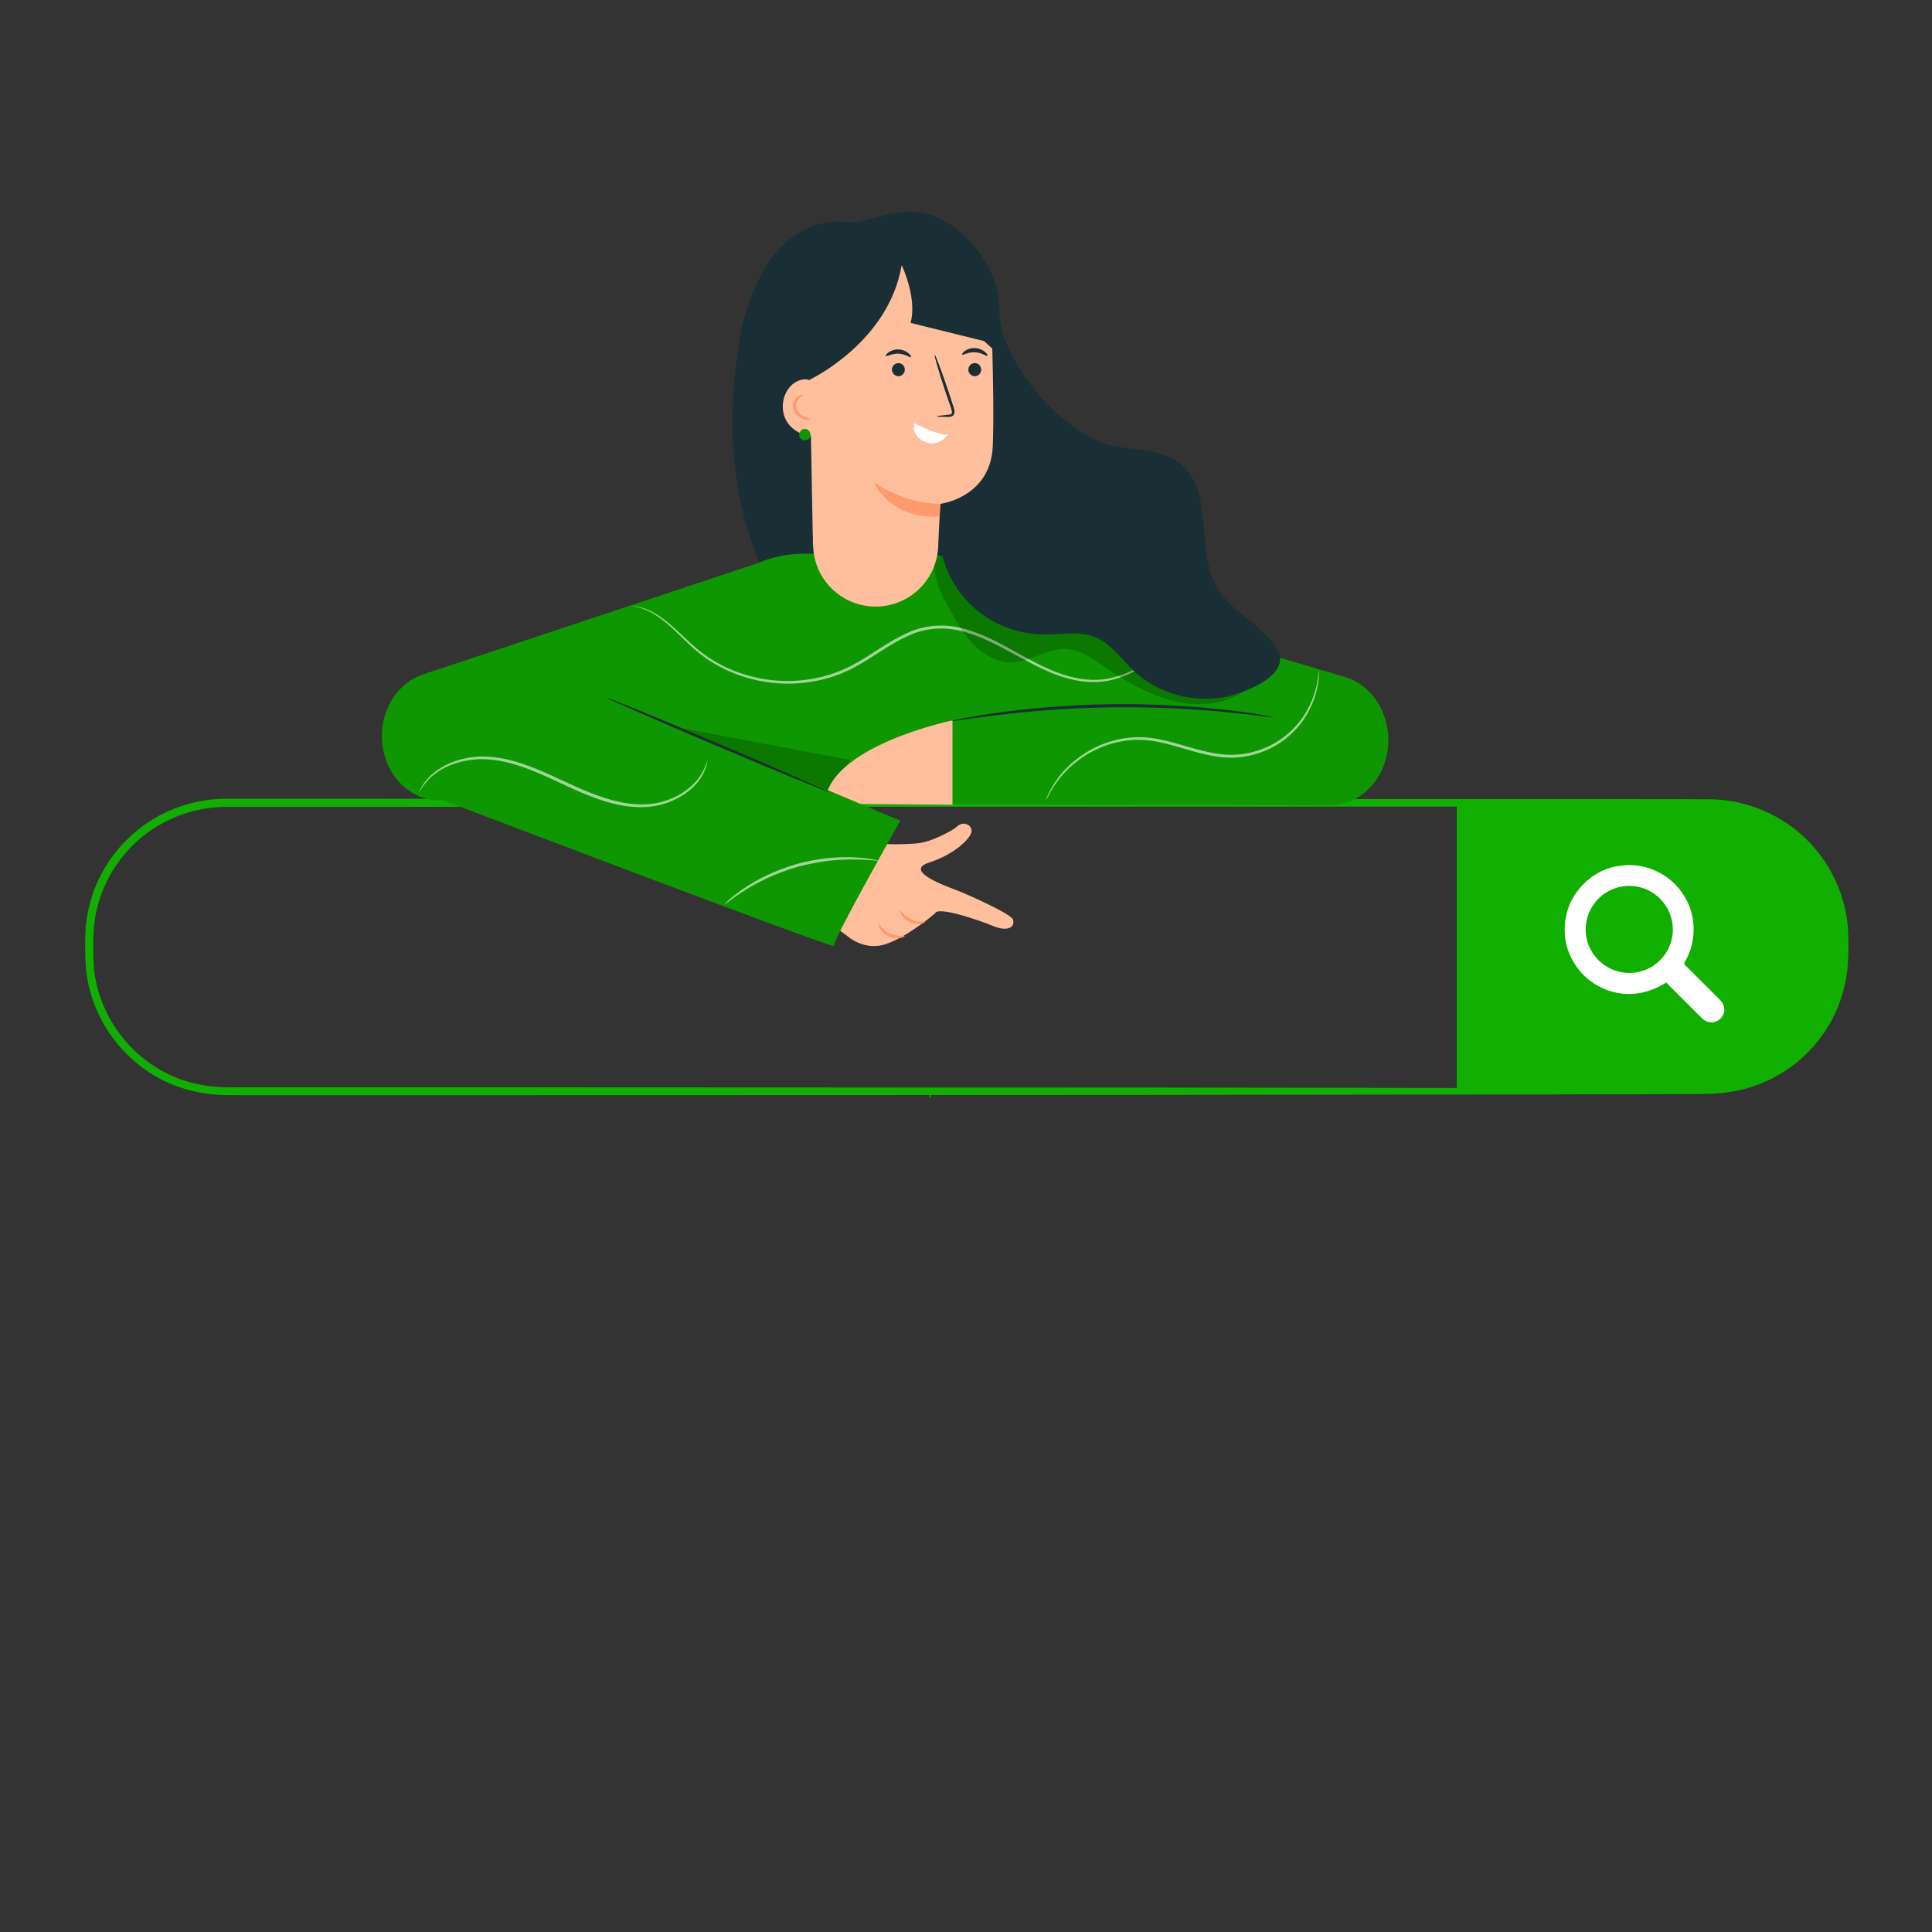 <svg cache-id="114756403c8842b38dd23db878c0b41b" id="eDBUjdyPzaY1" xmlns="http://www.w3.org/2000/svg" xmlns:xlink="http://www.w3.org/1999/xlink" viewBox="0 0 1500 1500" shape-rendering="geometricPrecision" text-rendering="geometricPrecision">
<rect x="0" y="0" width="1500" height="1500" fill="#333333" stroke="none"/>
<style><![CDATA[
#eDBUjdyPzaY2 {animation: eDBUjdyPzaY2_c_o 8000ms linear infinite alternate forwards}@keyframes eDBUjdyPzaY2_c_o { 0% {opacity: 1} 87.5% {opacity: 1} 93.75% {opacity: 0} 100% {opacity: 0}} #eDBUjdyPzaY3 {animation: eDBUjdyPzaY3_c_o 8000ms linear infinite alternate forwards}@keyframes eDBUjdyPzaY3_c_o { 0% {opacity: 0} 48.75% {opacity: 0;animation-timing-function: cubic-bezier(0.42,0,0.58,1)} 55% {opacity: 1} 100% {opacity: 1}} #eDBUjdyPzaY4 {animation: eDBUjdyPzaY4_c_o 8000ms linear infinite alternate forwards}@keyframes eDBUjdyPzaY4_c_o { 0% {opacity: 0} 50% {opacity: 0;animation-timing-function: cubic-bezier(0.42,0,0.58,1)} 56.25% {opacity: 1} 100% {opacity: 1}} #eDBUjdyPzaY5 {animation: eDBUjdyPzaY5_c_o 8000ms linear infinite alternate forwards}@keyframes eDBUjdyPzaY5_c_o { 0% {opacity: 0} 51.25% {opacity: 0;animation-timing-function: cubic-bezier(0.42,0,0.58,1)} 57.5% {opacity: 1} 100% {opacity: 1}} #eDBUjdyPzaY6 {animation: eDBUjdyPzaY6_c_o 8000ms linear infinite alternate forwards}@keyframes eDBUjdyPzaY6_c_o { 0% {opacity: 0} 52.5% {opacity: 0;animation-timing-function: cubic-bezier(0.42,0,0.58,1)} 58.75% {opacity: 1} 100% {opacity: 1}} #eDBUjdyPzaY7 {animation: eDBUjdyPzaY7_c_o 8000ms linear infinite alternate forwards}@keyframes eDBUjdyPzaY7_c_o { 0% {opacity: 0} 53.75% {opacity: 0;animation-timing-function: cubic-bezier(0.42,0,0.58,1)} 60% {opacity: 1} 100% {opacity: 1}} #eDBUjdyPzaY8 {animation: eDBUjdyPzaY8_c_o 8000ms linear infinite alternate forwards}@keyframes eDBUjdyPzaY8_c_o { 0% {opacity: 0} 55% {opacity: 0;animation-timing-function: cubic-bezier(0.42,0,0.58,1)} 61.25% {opacity: 1} 100% {opacity: 1}} #eDBUjdyPzaY9 {animation: eDBUjdyPzaY9_c_o 8000ms linear infinite alternate forwards}@keyframes eDBUjdyPzaY9_c_o { 0% {opacity: 0} 56.25% {opacity: 0;animation-timing-function: cubic-bezier(0.42,0,0.58,1)} 62.5% {opacity: 1} 100% {opacity: 1}} #eDBUjdyPzaY10 {animation: eDBUjdyPzaY10_c_o 8000ms linear infinite alternate forwards}@keyframes eDBUjdyPzaY10_c_o { 0% {opacity: 0} 57.5% {opacity: 0;animation-timing-function: cubic-bezier(0.42,0,0.58,1)} 63.75% {opacity: 1} 100% {opacity: 1}} #eDBUjdyPzaY11 {animation: eDBUjdyPzaY11_c_o 8000ms linear infinite alternate forwards}@keyframes eDBUjdyPzaY11_c_o { 0% {opacity: 0} 58.75% {opacity: 0;animation-timing-function: cubic-bezier(0.42,0,0.58,1)} 65% {opacity: 1} 100% {opacity: 1}} #eDBUjdyPzaY12 {animation: eDBUjdyPzaY12_c_o 8000ms linear infinite alternate forwards}@keyframes eDBUjdyPzaY12_c_o { 0% {opacity: 0} 60% {opacity: 0;animation-timing-function: cubic-bezier(0.42,0,0.58,1)} 66.25% {opacity: 1} 100% {opacity: 1}} #eDBUjdyPzaY13 {animation: eDBUjdyPzaY13_c_o 8000ms linear infinite alternate forwards}@keyframes eDBUjdyPzaY13_c_o { 0% {opacity: 0} 61.25% {opacity: 0;animation-timing-function: cubic-bezier(0.42,0,0.58,1)} 67.5% {opacity: 1} 100% {opacity: 1}} #eDBUjdyPzaY22_ts {animation: eDBUjdyPzaY22_ts__ts 8000ms linear infinite alternate forwards}@keyframes eDBUjdyPzaY22_ts__ts { 0% {transform: translate(294.9px,1164.5px) scale(0,0)} 3.75% {transform: translate(294.9px,1164.5px) scale(0,0);animation-timing-function: cubic-bezier(0.42,0,0.58,1)} 11.25% {transform: translate(294.9px,1164.5px) scale(1,1)} 100% {transform: translate(294.9px,1164.5px) scale(1,1)}} #eDBUjdyPzaY23_ts {animation: eDBUjdyPzaY23_ts__ts 8000ms linear infinite alternate forwards}@keyframes eDBUjdyPzaY23_ts__ts { 0% {transform: translate(719.8px,1165.481px) scale(0,0)} 7.5% {transform: translate(719.8px,1165.481px) scale(0,0);animation-timing-function: cubic-bezier(0.42,0,0.58,1)} 15% {transform: translate(719.8px,1165.481px) scale(1,1)} 100% {transform: translate(719.8px,1165.481px) scale(1,1)}} #eDBUjdyPzaY24_ts {animation: eDBUjdyPzaY24_ts__ts 8000ms linear infinite alternate forwards}@keyframes eDBUjdyPzaY24_ts__ts { 0% {transform: translate(1142.8px,1164.5px) scale(0,0)} 5% {transform: translate(1142.8px,1164.5px) scale(0,0);animation-timing-function: cubic-bezier(0.42,0,0.58,1)} 12.5% {transform: translate(1142.8px,1164.5px) scale(1,1)} 100% {transform: translate(1142.8px,1164.5px) scale(1,1)}} #eDBUjdyPzaY25 {animation: eDBUjdyPzaY25__m 8000ms linear infinite alternate forwards}@keyframes eDBUjdyPzaY25__m { 0% {d: path('M721.7,848.8L721.7,847');animation-timing-function: cubic-bezier(0.42,0,0.58,1)} 15% {d: path('M721.7,848.8L721.7,1018.4')} 100% {d: path('M721.7,848.8L721.7,1018.4')}} #eDBUjdyPzaY26 {animation: eDBUjdyPzaY26__m 8000ms linear infinite alternate forwards}@keyframes eDBUjdyPzaY26__m { 0% {d: path('M721.7,848.8L722.7,848.8');animation-timing-function: cubic-bezier(0.42,0,0.58,1)} 12.5% {d: path('M721.7,848.8L1142.8,1015.5')} 100% {d: path('M721.7,848.8L1142.8,1015.5')}} #eDBUjdyPzaY27 {animation: eDBUjdyPzaY27__m 8000ms linear infinite alternate forwards}@keyframes eDBUjdyPzaY27__m { 0% {d: path('M721.7,848.8L720.872,848.8');animation-timing-function: cubic-bezier(0.42,0,0.58,1)} 10% {d: path('M721.7,848.8L294.5,1016.5')} 100% {d: path('M721.7,848.8L294.5,1016.5')}} #eDBUjdyPzaY28_tr {animation: eDBUjdyPzaY28_tr__tr 8000ms linear infinite alternate forwards}@keyframes eDBUjdyPzaY28_tr__tr { 0% {transform: translate(295.25px,1157.2px) rotate(90deg)} 12.5% {transform: translate(295.25px,1157.2px) rotate(90deg);animation-timing-function: cubic-bezier(0.42,0,0.58,1)} 22.5% {transform: translate(295.25px,1157.2px) rotate(0deg)} 31.25% {transform: translate(295.25px,1157.2px) rotate(0deg)} 41.25% {transform: translate(295.25px,1157.2px) rotate(90deg)} 100% {transform: translate(295.25px,1157.2px) rotate(90deg)}} #eDBUjdyPzaY28_ts {animation: eDBUjdyPzaY28_ts__ts 8000ms linear infinite alternate forwards}@keyframes eDBUjdyPzaY28_ts__ts { 0% {transform: scale(0,0)} 13.75% {transform: scale(0,0)} 23.75% {transform: scale(1,1)} 32.5% {transform: scale(1,1)} 42.5% {transform: scale(0,0)} 100% {transform: scale(0,0)}} #eDBUjdyPzaY39_tr {animation: eDBUjdyPzaY39_tr__tr 8000ms linear infinite alternate forwards}@keyframes eDBUjdyPzaY39_tr__tr { 0% {transform: translate(721.05px,1162.85px) rotate(90deg)} 35% {transform: translate(721.05px,1162.85px) rotate(90deg);animation-timing-function: cubic-bezier(0.42,0,0.58,1)} 45% {transform: translate(721.05px,1162.85px) rotate(0deg)} 53.75% {transform: translate(721.05px,1162.85px) rotate(0deg)} 63.75% {transform: translate(721.05px,1162.85px) rotate(90deg)} 100% {transform: translate(721.05px,1162.85px) rotate(90deg)}} #eDBUjdyPzaY39_ts {animation: eDBUjdyPzaY39_ts__ts 8000ms linear infinite alternate forwards}@keyframes eDBUjdyPzaY39_ts__ts { 0% {transform: scale(0,0)} 36.25% {transform: scale(0,0)} 46.25% {transform: scale(1,1)} 55% {transform: scale(1,1)} 65% {transform: scale(0,0)} 100% {transform: scale(0,0)}} #eDBUjdyPzaY40_tr {animation: eDBUjdyPzaY40_tr__tr 8000ms linear infinite alternate forwards}@keyframes eDBUjdyPzaY40_tr__tr { 0% {transform: translate(1139.884px,1171.697px) rotate(90deg)} 58.75% {transform: translate(1139.884px,1171.697px) rotate(90deg);animation-timing-function: cubic-bezier(0.42,0,0.58,1)} 68.75% {transform: translate(1139.884px,1171.697px) rotate(0deg)} 77.5% {transform: translate(1139.884px,1171.697px) rotate(0deg)} 87.5% {transform: translate(1139.884px,1171.697px) rotate(90deg)} 100% {transform: translate(1139.884px,1171.697px) rotate(90deg)}} #eDBUjdyPzaY40_ts {animation: eDBUjdyPzaY40_ts__ts 8000ms linear infinite alternate forwards}@keyframes eDBUjdyPzaY40_ts__ts { 0% {transform: scale(0,0)} 60% {transform: scale(0,0)} 70% {transform: scale(1,1)} 78.75% {transform: scale(1,1)} 88.75% {transform: scale(0,0)} 100% {transform: scale(0,0)}} #eDBUjdyPzaY55 {animation: eDBUjdyPzaY55_c_o 8000ms linear infinite alternate forwards}@keyframes eDBUjdyPzaY55_c_o { 0% {opacity: 1} 43.75% {opacity: 1;animation-timing-function: cubic-bezier(0.42,0,0.58,1)} 50% {opacity: 0} 100% {opacity: 0}} #eDBUjdyPzaY56 {animation: eDBUjdyPzaY56_c_o 8000ms linear infinite alternate forwards}@keyframes eDBUjdyPzaY56_c_o { 0% {opacity: 0} 3.75% {opacity: 0;animation-timing-function: cubic-bezier(0.42,0,0.58,1)} 10% {opacity: 1} 100% {opacity: 1}} #eDBUjdyPzaY57 {animation: eDBUjdyPzaY57_c_o 8000ms linear infinite alternate forwards}@keyframes eDBUjdyPzaY57_c_o { 0% {opacity: 0} 5% {opacity: 0;animation-timing-function: cubic-bezier(0.42,0,0.58,1)} 11.25% {opacity: 1} 100% {opacity: 1}} #eDBUjdyPzaY58 {animation: eDBUjdyPzaY58_c_o 8000ms linear infinite alternate forwards}@keyframes eDBUjdyPzaY58_c_o { 0% {opacity: 0} 6.25% {opacity: 0;animation-timing-function: cubic-bezier(0.42,0,0.58,1)} 12.5% {opacity: 1} 100% {opacity: 1}} #eDBUjdyPzaY59 {animation: eDBUjdyPzaY59_c_o 8000ms linear infinite alternate forwards}@keyframes eDBUjdyPzaY59_c_o { 0% {opacity: 0} 7.5% {opacity: 0;animation-timing-function: cubic-bezier(0.42,0,0.58,1)} 13.75% {opacity: 1} 100% {opacity: 1}} #eDBUjdyPzaY60 {animation: eDBUjdyPzaY60_c_o 8000ms linear infinite alternate forwards}@keyframes eDBUjdyPzaY60_c_o { 0% {opacity: 0} 8.75% {opacity: 0;animation-timing-function: cubic-bezier(0.42,0,0.58,1)} 15% {opacity: 1} 100% {opacity: 1}} #eDBUjdyPzaY61 {animation: eDBUjdyPzaY61_c_o 8000ms linear infinite alternate forwards}@keyframes eDBUjdyPzaY61_c_o { 0% {opacity: 0} 10% {opacity: 0;animation-timing-function: cubic-bezier(0.42,0,0.58,1)} 16.25% {opacity: 1} 100% {opacity: 1}} #eDBUjdyPzaY62 {animation: eDBUjdyPzaY62_c_o 8000ms linear infinite alternate forwards}@keyframes eDBUjdyPzaY62_c_o { 0% {opacity: 0} 11.25% {opacity: 0;animation-timing-function: cubic-bezier(0.42,0,0.58,1)} 17.5% {opacity: 1} 100% {opacity: 1}} #eDBUjdyPzaY63 {animation: eDBUjdyPzaY63_c_o 8000ms linear infinite alternate forwards}@keyframes eDBUjdyPzaY63_c_o { 0% {opacity: 0} 12.5% {opacity: 0;animation-timing-function: cubic-bezier(0.42,0,0.58,1)} 18.75% {opacity: 1} 100% {opacity: 1}} #eDBUjdyPzaY64 {animation: eDBUjdyPzaY64_c_o 8000ms linear infinite alternate forwards}@keyframes eDBUjdyPzaY64_c_o { 0% {opacity: 0} 15% {opacity: 0;animation-timing-function: cubic-bezier(0.42,0,0.58,1)} 21.25% {opacity: 1} 100% {opacity: 1}} #eDBUjdyPzaY65 {animation: eDBUjdyPzaY65_c_o 8000ms linear infinite alternate forwards}@keyframes eDBUjdyPzaY65_c_o { 0% {opacity: 0} 16.25% {opacity: 0;animation-timing-function: cubic-bezier(0.42,0,0.58,1)} 22.5% {opacity: 1} 100% {opacity: 1}} #eDBUjdyPzaY66 {animation: eDBUjdyPzaY66_c_o 8000ms linear infinite alternate forwards}@keyframes eDBUjdyPzaY66_c_o { 0% {opacity: 0} 17.5% {opacity: 0;animation-timing-function: cubic-bezier(0.42,0,0.58,1)} 23.75% {opacity: 1} 100% {opacity: 1}} #eDBUjdyPzaY67 {animation: eDBUjdyPzaY67_c_o 8000ms linear infinite alternate forwards}@keyframes eDBUjdyPzaY67_c_o { 0% {opacity: 0} 18.75% {opacity: 0;animation-timing-function: cubic-bezier(0.42,0,0.58,1)} 25% {opacity: 1} 100% {opacity: 1}} #eDBUjdyPzaY68 {animation: eDBUjdyPzaY68_c_o 8000ms linear infinite alternate forwards}@keyframes eDBUjdyPzaY68_c_o { 0% {opacity: 0} 20% {opacity: 0;animation-timing-function: cubic-bezier(0.42,0,0.58,1)} 26.25% {opacity: 1} 100% {opacity: 1}} #eDBUjdyPzaY69 {animation: eDBUjdyPzaY69_c_o 8000ms linear infinite alternate forwards}@keyframes eDBUjdyPzaY69_c_o { 0% {opacity: 0} 21.25% {opacity: 0;animation-timing-function: cubic-bezier(0.42,0,0.58,1)} 27.5% {opacity: 1} 100% {opacity: 1}} #eDBUjdyPzaY70 {animation: eDBUjdyPzaY70_c_o 8000ms linear infinite alternate forwards}@keyframes eDBUjdyPzaY70_c_o { 0% {opacity: 0} 22.5% {opacity: 0;animation-timing-function: cubic-bezier(0.42,0,0.58,1)} 28.75% {opacity: 1} 100% {opacity: 1}} #eDBUjdyPzaY71 {animation: eDBUjdyPzaY71_c_o 8000ms linear infinite alternate forwards}@keyframes eDBUjdyPzaY71_c_o { 0% {opacity: 0} 23.75% {opacity: 0;animation-timing-function: cubic-bezier(0.42,0,0.58,1)} 30% {opacity: 1} 100% {opacity: 1}}
]]></style>
<g id="eDBUjdyPzaY2" transform="matrix(.476 0 0 0.476 123.841 461.718)"><path id="eDBUjdyPzaY3" d="M123.9,492.1h65.2c32,0,51.5,19.5,51.5,44.5c0,17.5-8.2,30.2-22.2,38c19.5,5.5,31.2,21.5,31.2,43.7c0,27-20.5,48.7-54.7,48.7h-71v-174.9Zm58.5,67.7c12.5,0,21-7,21-17.7c0-10.5-8.2-17.7-22.7-17.7h-19.5v35.5h21.2Zm-21.2,73h25c15.7,0,25.5-8,25.5-20c0-13-10.5-20.2-26.5-20.2h-24v40.2Z" opacity="0" fill="#919191"/><path id="eDBUjdyPzaY4" d="M271.6,542.1h34.5v64c0,20.7,8.2,28.5,23.5,28.5c14.7,0,25.2-11,25.2-28.5v-64h36.7v125h-34.5c0,0-.5-19.5-.5-19.7-8.2,11.5-24.5,22.2-42.7,22.2-30.5,0-42.2-19-42.2-56.2v-71.3Z" opacity="0" fill="#919191"/><path id="eDBUjdyPzaY5" d="M424.6,630.8c11.2,5,26,9.7,40.2,9.7c8.2,0,13.5-3.5,13.5-9.5c0-17.7-61.7-9-61.7-54.2c0-21.7,20-37.2,45.7-37.2c15.7,0,30,3.2,42,8.5l-8.2,26.2c-10.2-3.7-25-7.5-36.2-7.5-7.2,0-12,2.5-12,8.2c0,15.2,62.5,8.7,62.5,55c0,21.5-18.5,39.5-48.5,39.5-18.2,0-33.7-4.7-48.5-10.7l11.2-28Z" transform="translate(2.293-11.465)" opacity="0" fill="#919191"/><path id="eDBUjdyPzaY6" d="M587,669.6c-36,0-64.5-29-64.5-65s28.5-64.5,64.5-65c21.7,0,40,7,54.7,23.2l-21,27c-7.7-9.2-17-16-32.5-16-16.2,0-29.7,13.7-29.7,30.7s12.2,30.7,29.7,30.7c14.2,0,23.7-6.2,32.5-16.2l21,26.7c-13.5,15.6-30.7,23.9-54.7,23.9Z" opacity="0" fill="#919191"/><path id="eDBUjdyPzaY7" d="M742.4,667.1l-.8-18.7c-9.7,15-24.2,21.2-44.5,21.2-23.7,0-39.7-12-39.5-37c.5-36.7,43.5-38,68.5-38c2,0,3.7,0,5.5,0h6c0-20.5-7.2-23.2-26.7-23.2s-36.7,6.7-36.7,6.7l-10-27.5c0,0,18.7-11,49.7-11c52,0,61,27.2,61,62.5v65h-32.5Zm-3.7-52h-3.5c-26,0-42.2,2-42.2,16.2c0,11.5,10.5,14,18.7,14c16.2,0,27-13.5,27-27v-3.2Z" opacity="0" fill="#919191"/><path id="eDBUjdyPzaY8" d="M805.9,542.1h34.5c0,0,.5,19.5.5,19.7c8.2-11.5,24-22.2,43-22.2c29.2,0,44.2,18.7,44.2,56.2v71.2h-36.7v-64c0-20.7-9-28.5-23.5-28.5-15.2,0-25.2,11-25.2,28.5v64h-36.7v-124.9Z" opacity="0" fill="#919191"/><path id="eDBUjdyPzaY9" d="M1080.8,667.1h-34.5l-.5-18.2c-8,11.2-23.7,20.7-42.2,20.7-33,0-55.5-29.2-55.5-65c0-35.5,22.5-65,55.5-65c18.5,0,31.5,8.2,40.5,19.2c0,0,0-76.5,0-79.2h36.7v187.5Zm-64.7-94.3c-16.7,0-30,14-30,31.7c0,18,13.2,31.7,30,31.7c17,0,30.2-13.7,30.2-31.7c0-17.9-13.2-31.7-30.2-31.7Z" opacity="0" fill="#919191"/><path id="eDBUjdyPzaY10" d="M1166.5,539.6c36,0,64.2,29,64.2,65s-28.2,65-64.2,65-64.5-29-64.5-65s28.5-65,64.5-65Zm0,96.7c17,0,30-13.7,30-31.7s-13-31.7-30-31.7-30.2,13.7-30.2,31.7s13.2,31.7,30.2,31.7Z" opacity="0" fill="#919191"/><path id="eDBUjdyPzaY11" d="M1263.5,627.3c12,0,21.5,9.5,21.5,21.5c0,11.5-9.5,20.7-21.5,20.7-11.5,0-20.7-9.2-20.7-20.7-.1-12,9.2-21.5,20.7-21.5Z" opacity="0" fill="#919191"/><path id="eDBUjdyPzaY12" d="M1317.7,627.3c12,0,21.5,9.5,21.5,21.5c0,11.5-9.5,20.7-21.5,20.7-11.5,0-20.7-9.2-20.7-20.7c0-12,9.2-21.5,20.7-21.5Z" opacity="0" fill="#919191"/><path id="eDBUjdyPzaY13" d="M1371.9,627.3c12,0,21.5,9.5,21.5,21.5c0,11.5-9.5,20.7-21.5,20.7-11.5,0-20.7-9.2-20.7-20.7c0-12,9.2-21.5,20.7-21.5Z" opacity="0" fill="#919191"/></g><g><g><g><path d="" fill="#e1e1e1"/></g></g><g><polygon points="744.1,378 731.9,385 719.8,392 719.8,378 719.8,364 731.9,371" fill="#f5f5f5"/></g><g><path d="M826.5,378c0,5.1-4.1,9.3-9.3,9.3s-9.3-4.1-9.3-9.3c0-5.1,4.1-9.3,9.3-9.3s9.3,4.2,9.3,9.3Z" fill="#f5f5f5"/></g></g><g id="eDBUjdyPzaY22_ts" transform="translate(294.9,1164.5) scale(0,0)"><circle r="147.4" transform="translate(0,0)" fill="none" stroke="#10af00" stroke-width="6" stroke-miterlimit="10"/></g><g id="eDBUjdyPzaY23_ts" transform="translate(719.8,1165.481) scale(0,0)"><circle r="147.4" transform="translate(-0,0)" fill="none" stroke="#10af00" stroke-width="6" stroke-miterlimit="10"/></g><g id="eDBUjdyPzaY24_ts" transform="translate(1142.8,1164.5) scale(0,0)"><circle r="147.4" transform="translate(0,0)" fill="none" stroke="#10af00" stroke-width="6" stroke-miterlimit="10"/></g><path id="eDBUjdyPzaY25" d="M721.7,848.8L721.7,847" fill="none" stroke="#10af00" stroke-width="6" stroke-miterlimit="10"/><path id="eDBUjdyPzaY26" d="M721.7,848.8L722.7,848.8" fill="none" stroke="#10af00" stroke-width="6" stroke-miterlimit="10"/><path id="eDBUjdyPzaY27" d="M721.7,848.8L720.872,848.8" transform="translate(.828 0)" fill="none" stroke="#10af00" stroke-width="6" stroke-miterlimit="10"/><g id="eDBUjdyPzaY28_tr" transform="translate(295.25,1157.2) rotate(90)"><g id="eDBUjdyPzaY28_ts" transform="scale(0,0)"><g transform="translate(-295.25,-1157.2)"><path d="M188.4,1160.4c.2-.3.1-.7.2-1.1.5-6.3,2.8-11.8,6.9-16.6c4.3-5.1,9.6-8.3,16-10c3.1-.8,6.2-1.1,9.4-.8c6.6.4,12.6,2.8,17.7,7c3.2,2.7,5.8,5.8,7.7,9.6c1.6,3.1,2.6,6.4,3,9.9.2,1.4.2,2.8.2,4.2-.1,3.8-1,7.5-2.5,11-1.2,2.8-2.8,5.3-4.8,7.6-3.6,4.1-8,7-13.2,8.8-2.3.8-4.8,1.3-7.2,1.5-1.6.1-3.1.1-4.7.1-3.2-.2-6.3-.9-9.3-2.1-.2-.1-.5-.2-.7-.3-.3-.1-.3-.1-.4.2c0,.2,0,.3,0,.5c0,5.6,0,11.2,0,16.8c0,.3,0,.5,0,.8-6,0-12,0-18,0-.3-15.8-.3-31.4-.3-47.1Zm42.9,1.3c0-.4,0-.8,0-1.2-.4-3.3-1.8-5.9-4.4-8-2-1.7-4.3-2.6-6.9-2.8-2.4-.2-4.7.3-6.9,1.4-4.6,2.4-7.2,7.5-6.4,12.6.8,5.4,5.3,9.7,11.1,10.2c2.4.2,4.8-.2,6.9-1.4c4.3-2.4,6.4-6,6.6-10.8Z" fill="#919191"/><path d="M360.3,1207.4c-.1-.3-.1-.6-.1-.9c0-6,0-12,0-18c0-7.4,0-14.9,0-22.3c0-.9,0-.9.9-.9c3,0,5.9,0,8.9,0c.5,0,.8.2,1,.5c6.1,8.1,12.2,16.2,18.3,24.3.1.1.2.3.4.5c0-.3,0-.5,0-.7c0-7.9,0-15.8,0-23.8c0-.9,0-.9.9-.9c2.9,0,5.8,0,8.8,0c.8,0,.8,0,.8.8c0,13.5,0,27,0,40.4c0,.3,0,.5-.1.8-3.4,0-6.9,0-10.3,0-.1-.2-.2-.4-.3-.5-1.6-2.1-3.1-4.1-4.7-6.2-4.6-6.1-9.1-12.2-13.7-18.3-.1-.1-.2-.3-.4-.4c0,.3,0,.5,0,.7c0,6.8,0,13.6,0,20.4c0,1.4,0,2.9,0,4.3-3.5.2-6.9.2-10.4.2Z" fill="#919191"/><path d="M308,1207.4c-.1-.2,0-.4.1-.6c2-4.8,4-9.6,6-14.3c2.9-7,5.8-13.9,8.7-20.9.8-1.8,1.5-3.7,2.3-5.5c0-.1.1-.2.1-.3.1-.2.3-.3.5-.3.1,0,.2,0,.4,0c3.2,0,6.4,0,9.6,0c0,0,0,0,.1,0c.5-.1.8.2,1,.6.3.9.7,1.8,1.1,2.7c2.8,6.7,5.6,13.4,8.4,20c2.4,5.6,4.7,11.3,7.1,16.9.2.4.3.8.5,1.3.1.2.2.3.1.5-3.5,0-7,0-10.5,0c0-.1-.1-.2-.1-.3-1-2.3-1.9-4.7-2.9-7-.2-.4-.2-.4-.7-.3-2.8.6-5.6.8-8.4.9-1.3,0-2.6-.1-4-.2-1.7-.1-3.4-.4-5.1-.7-.6-.1-.6-.1-.8.4-.6,1.5-1.2,2.9-1.8,4.4-.4,1-.8,1.9-1.2,2.9-3.6-.2-7.1-.2-10.5-.2Zm23.1-30.2c-.2.2-.2.3-.3.4-.9,2.1-1.7,4.2-2.6,6.3-.9,2.2-1.8,4.4-2.7,6.6-.2.5-.2.5.3.6c1.3.2,2.6.3,3.8.3c2.1.1,4.2,0,6.3-.3.7-.1.7-.1.4-.7-1.4-3.5-2.9-7-4.3-10.6-.2-.9-.6-1.7-.9-2.6Z" fill="#919191"/><path d="M274.4,1207.4c0-.3,0-.5,0-.8c0-13.4,0-26.9,0-40.3c0-.2,0-.4,0-.6s.1-.3.3-.3c.1,0,.2,0,.4,0c6.5,0,13.1,0,19.6,0c2.8,0,5.4.6,7.9,1.8c3.4,1.7,5.7,4.5,6.8,8.1c1.2,4.1,1,8.1-.9,11.9-1.7,3.4-4.4,5.8-8,7.1-1.9.7-3.8,1-5.8,1-3.1,0-6.2,0-9.2,0-.1,0-.3,0-.4,0-.4,0-.4.1-.5.4c0,.2,0,.3,0,.5c0,3.4,0,6.9,0,10.3c0,.3,0,.6-.1.8-3.4.1-6.8.1-10.1.1Zm10.2-27.3c0,1.7,0,3.4,0,5.1c0,.2,0,.3,0,.5s.1.3.3.3c.1,0,.2,0,.4,0c2.7,0,5.3,0,8,0c.5,0,1.1,0,1.6-.1c2.7-.6,4.6-2.3,4.9-5c.3-2.3-.7-4.5-2.9-5.7-1.2-.6-2.4-.9-3.8-.9-2.6,0-5.2,0-7.8,0-.1,0-.2,0-.4,0s-.3.1-.3.3s0,.3,0,.5c0,1.6,0,3.3,0,5Z" fill="#919191"/><path d="M205.3,1106.8c0,5.3,0,10.6,0,16c0,.8,0,.8-.8.8-5,0-10.1,0-15.1,0-.8,0-.8,0-.8-.8c0-5.3,0-10.6,0-16c5.5,0,11.1,0,16.7,0Z" fill="#919191"/><path d="M402.1,1147.9c-.1.3-.1.6-.1.9-.9,4.1-4.2,7.4-8.4,8.1-3.7.6-6.9-.4-9.6-3.1-2.1-2.2-3.1-4.9-2.9-8c.3-5,4.2-9,9.1-9.7c5.6-.8,10.6,3,11.7,8.3.1.3,0,.6.1.8.1.9.1,1.8.1,2.7Zm-5.1-1.3c.1-2.9-2.4-5.4-5.3-5.4-2.8,0-5.4,2.2-5.4,5.3c0,3.2,2.6,5.4,5.4,5.4c3,.1,5.5-2.5,5.3-5.3Z" fill="#919191"/><path d="M342.5,1148.6c.1-.2.1-.4.1-.6c0-3.7,0-7.4,0-11.1c0-.8,0-.8.8-.8c1.2,0,2.4,0,3.6,0c.8,0,.8,0,.8.8s0,1.6,0,2.3c0,5.7,0,11.3,0,17c0,1-.1.9-.9.9-1.3,0-2.6,0-3.9,0-.4,0-.6-.1-.8-.4-2.8-3.4-5.6-6.8-8.4-10.1-.5-.6-1-1.2-1.5-1.8-.1-.1-.1-.2-.3-.2-.1.2,0,.4,0,.6c0,3.7,0,7.4,0,11c0,.8,0,.8-.8.8-1.2,0-2.5,0-3.7,0-.1,0-.3,0-.4,0-.2,0-.3-.1-.3-.3s0-.3,0-.5c0-6.5,0-13,0-19.4c0-.8,0-.8.8-.8c1.3,0,2.5,0,3.8,0c.4,0,.7.1,1,.5c1.2,1.5,2.5,3,3.8,4.5c1.9,2.3,3.9,4.6,5.8,6.9.1.3.2.5.5.7Z" fill="#919191"/><path d="M274.4,1146.6c0-3.2,0-6.5,0-9.7c0-.8,0-.8.8-.8c2.7,0,5.4,0,8.1,0c1.1,0,2.2.2,3.3.5c2.3.8,3.5,2.4,3.6,4.7.1,1.6-.4,3-1.5,4.2-.3.3-.3.3.1.6c1.5,1,2.3,2.5,2.5,4.3.1.8,0,1.6-.2,2.3-.5,1.9-1.7,3.1-3.5,3.8-1,.3-1.9.5-3,.5-3.2,0-6.4,0-9.5,0-.6,0-.6,0-.6-.6-.1-3.2-.1-6.5-.1-9.8Zm7.2-1.9c.3,0,.7,0,1,0c.5,0,1.1,0,1.6-.1.7-.2,1.1-.6,1.3-1.3.3-1.7-.3-2.7-2.1-2.8-1.2-.1-2.4,0-3.6,0-.5,0-.5,0-.5.5c0,1.1,0,2.1,0,3.2c0,.5,0,.5.5.5s1.2,0,1.8,0Zm.2,4c0,0,0,0,0,0-.7,0-1.4,0-2.1,0-.5,0-.5,0-.5.5c0,1,0,1.9,0,2.9c0,.5,0,.5.5.5c1.3,0,2.6,0,3.8,0c.4,0,.7-.1,1.1-.2c1-.3,1.5-1.1,1.3-2.2-.1-.8-.6-1.3-1.3-1.5-.3-.1-.6-.1-.9-.1-.6.1-1.3.1-1.9.1Z" fill="#919191"/><path d="M317.8,1157.1c-.7,0-1.4,0-2,0-.4,0-.6-.1-.8-.5-.3-.9-.7-1.8-1.1-2.7-.3-.7-.3-.7-1-.5-1.3.3-2.6.3-3.9.3s-2.6-.1-3.9-.3c-.7-.1-.7-.1-1,.6-.4.9-.7,1.8-1.1,2.7-.1.4-.3.5-.8.5-1.4,0-2.9,0-4.3,0c0,0,0,0-.1,0-.5,0-.5,0-.3-.5.3-.6.5-1.2.8-1.8c1.8-4.3,3.6-8.6,5.4-12.8.8-1.8,1.5-3.6,2.3-5.4.2-.4.4-.5.7-.5c1.5,0,3,0,4.4,0c.4,0,.7.1.8.5c1.3,3.2,2.6,6.3,4,9.5c1.4,3.4,2.8,6.7,4.2,10.1.4,1,.4.9-.6.9-.5-.1-1.1-.1-1.7-.1Zm-8.7-15c-.1.1-.1.1-.1.2-.8,2-1.7,4-2.5,6.1-.1.3-.1.4.3.4c1.4.2,2.9.2,4.4,0c.2,0,.3,0,.5-.1.2,0,.2-.1.2-.3c0-.1-.1-.2-.1-.3-.6-1.5-1.2-3-1.8-4.5-.5-.4-.6-.9-.9-1.5Z" fill="#919191"/><path d="M366.6,1157.1c-2.9,0-5.5-1-7.5-3.1-2.1-2.2-3.2-4.8-3-7.9.3-5.1,4-8.9,8.5-9.8c3.6-.7,6.8.3,9.5,2.8.3.2.5.5.7.8s.2.4-.1.6c-.7.5-1.3.9-2,1.4-.5.3-1,.7-1.5,1-.4.3-.4.3-.8-.1-.8-.8-1.8-1.4-3-1.5-3.1-.5-5.8,1.6-6.2,4.5-.4,2.7,1.3,5.3,3.7,5.9c2,.6,3.8.2,5.3-1.3.1-.1.2-.1.2-.2.2-.2.3-.2.5,0c.4.3.8.6,1.3.8.7.5,1.5,1,2.2,1.5.4.3.4.3.1.8-1.7,2-3.8,3.2-6.3,3.6-.5.2-1,.2-1.6.2Z" fill="#919191"/></g></g></g><g id="eDBUjdyPzaY39_tr" transform="translate(721.05,1162.85) rotate(90)"><g id="eDBUjdyPzaY39_ts" transform="scale(0,0)"><path d="M719.9,1194.8c-4.3.7-7.8,1.8-7.8,6.4c0,3.9,3.1,5.1,5.3,5.1c5.1,0,10.2-3.2,10.2-8.4v-5.5c-1,1-3,1.7-7.7,2.4Zm0,0c-4.3.7-7.8,1.8-7.8,6.4c0,3.9,3.1,5.1,5.3,5.1c5.1,0,10.2-3.2,10.2-8.4v-5.5c-1,1-3,1.7-7.7,2.4Zm52.5-112.5l-102.5-.1c-16.2-.1-29.4,13.2-29.4,29.3l-.1,102.5c0,16.2,13.2,29.3,29.3,29.4l102.6.1c16.1,0,29.4-13.2,29.4-29.3v-102.5c0-16.2-13.3-29.4-29.3-29.4ZM667.6,1213.2h-12.3l.1-57.4h12.3l-.1,57.4Zm99.6-57.4h11.7l-8.3,9.2h-8.2l4.8-9.2Zm-69.9,22.8h-7.1l-.1,23.1c0,2.5.1,3.5,4.8,3.5.7,0,1.6-.1,2.4-.2v8.5c-1.7.1-3.6.2-5.4.2h-1.5c-9.9,0-11.6-3.7-11.6-9.2v-25.9h-5.8v-8h5.9v-14.8h11.4v14.8h7.1v8Zm31.7,34.6c-.7-2-.8-2.7-1.1-5-2.5,2.6-6.2,6.1-14,6.1-6.4,0-13.2-3.6-13.2-12.4c0-8.3,5.4-12.6,12.7-13.6l10.2-1.5c1.8-.2,4-1,4-3.4c0-4.7-4.6-4.9-7.5-4.9-5.7,0-6.7,3.4-7.1,5.9h-11c1.4-13,10.6-14.9,19.5-14.9c6.1,0,17.2,1.9,17.2,12.4v0v23c0,.1.1,3.5.1,8.2l-9.8.1Zm57.7,0h-11v-6h-.1c-2.6,4.6-7.2,7.2-13.2,7.1-8.6,0-14.8-4.8-14.8-15.7l.1-28h11.4v26.4c-.1,6.6,3.9,7.9,7.4,7.9c3.7,0,8.8-2.2,8.8-9.7v-24.6h11.4v42.6Zm-74.5-12c0,3.9,3.1,5.1,5.3,5.1c5.1,0,10.2-3.2,10.2-8.4v-5.5c-1.1.9-3.1,1.6-7.8,2.3-4.2.8-7.7,1.9-7.7,6.5Zm7.7-6.4c-4.3.7-7.8,1.8-7.8,6.4c0,3.9,3.1,5.1,5.3,5.1c5.1,0,10.2-3.2,10.2-8.4v-5.5c-1,1-3,1.7-7.7,2.4Zm0,0c-4.3.7-7.8,1.8-7.8,6.4c0,3.9,3.1,5.1,5.3,5.1c5.1,0,10.2-3.2,10.2-8.4v-5.5c-1,1-3,1.7-7.7,2.4Z" transform="translate(-721.05,-1162.85)" clip-rule="evenodd" fill="#919191" fill-rule="evenodd"/></g></g><g id="eDBUjdyPzaY40_tr" transform="translate(1139.884,1171.697) rotate(90)"><g id="eDBUjdyPzaY40_ts" transform="scale(0,0)"><g transform="translate(-1139.884,-1171.697)"><path d="M1022,1138.2c.1-.3.2-.6.2-.9.6-6,5.3-11.1,11.2-12.2.8-.1,1.6-.2,2.3-.2c1.7,0,3.5,0,5.2,0c.5,0,1,.1,1.4.4.8.5,1.2,1.2,1.3,2.2c0,.2,0,.5,0,.7c0,7.2,0,14.5,0,21.7c0,.2,0,.5,0,.7c0,0,.1,0,.1,0c.1-.1.1-.2.2-.4.4-1.5,2-2.8,4-2.5c3.1.5,6,1.5,8.7,3.1c6.2,3.8,10,9.3,11.3,16.4.5,2.5.5,5,.2,7.6-.3,2.5-.8,4.9-1.8,7.2-2,4.6-5.4,8-9.8,10.3-2.8,1.5-5.8,2.4-9,2.9-.4.1-.8.1-1.2.1-1.3,0-2.4-1.1-2.5-2.4c0-.2,0-.5,0-.7c0-8.6,0-17.2,0-25.8c0-.3,0-.6,0-.9c0,0-.1,0-.1,0c0,.2-.1.3-.1.5-.7,3.7-3.5,6.3-7.2,6.8-.3,0-.5,0-.8,0-3.6,0-7.1,0-10.7,0-1.3,0-2.2-.7-2.7-1.9-.1-.2-.2-.3-.2-.4c0-10.7,0-21.5,0-32.3Z" fill="#919191"/><path d="M1172.3,1122.7c.2.2.2.5.2.8c0,1.3,0,2.6,0,3.9c0,.2,0,.4,0,.7.2-.2.3-.3.5-.4.8-.8,1.7-1.2,2.8-1.3c3.4-.4,5.7,1.9,6.1,4.9.2,1.5.1,2.9-.5,4.2-1.4,3.1-4.8,3.7-7.1,2.7-.6-.2-1.1-.6-1.5-1.1-.1-.1-.2-.2-.4-.5c0,.4,0,.8,0,1.1c0,.2,0,.3,0,.5s-.1.4-.4.4c-.6,0-1.2,0-1.7,0-.2,0-.3-.1-.4-.4c0-.1,0-.2,0-.3c0-4.8,0-9.6,0-14.4c0-.3,0-.6.2-.8.7,0,1.5,0,2.2,0Zm.2,9.8c0,.9.2,1.8.7,2.5c1.4,2,4.6,1.9,5.7-.3.8-1.5.7-3.1-.2-4.6-1.3-2-4.3-2-5.6.1-.5.7-.6,1.4-.6,2.3Z" fill="#919191"/><path d="M1253.1,1156.8c.4.7.8,1.3,1.1,1.9c1.2,2.3,2,4.8,2.4,7.3.2,1.2.3,2.5.3,3.7-.2,6.9-2.9,12.4-9.1,16-.1.1-.3.2-.4.3c0,0,0,.1-.1.1.1.2.3.3.5.3c1.4.7,2.8,1.5,4.1,2.5c2.7,2.1,4.5,4.9,5.2,8.3.4,2,.4,4,.2,6-.2,2.2-.8,4.2-1.8,6.1-1.7,3.2-4.1,5.7-7.2,7.5-2.7,1.6-5.6,2.6-8.7,3.3-3,.6-6.1.7-9.2.5-3.3-.2-6.5-.8-9.6-2-3.6-1.5-6.6-3.8-8.6-7.2-1.2-2.1-2-4.3-2.4-6.7-.1-.9-.2-1.7-.3-2.6-.1-1.1.6-2.2,2-2.2c2.8,0,5.6,0,8.4,0c.9,0,1.7.6,1.9,1.6.1.4.2.8.3,1.2.9,2.9,2.8,4.8,5.7,5.7c1.4.4,2.8.7,4.2.7c2,.1,4-.1,6-.7c1.6-.5,3-1.3,4.2-2.5c1.7-1.7,2.3-3.8,2.1-6.2c0-.5-.1-.9-.2-1.4-.5-1.8-1.6-3.2-3.3-4.1-1.3-.7-2.6-1.1-4-1.3-1.2-.2-2.5-.2-3.7-.2-3.7,0-7.3-.6-10.7-1.9-7-2.8-11.3-8-12.9-15.4-.9-4.5-.8-9,.6-13.5c1.9-5.7,5.6-9.9,11-12.5c2.6-1.3,5.3-2,8.2-2.4c2.1-.3,4.1-.3,6.2-.2c2.9.2,5.7.9,8.3,2c.8.3.6.5,1.2-.3c1-1.3,2-2.6,3-3.9.4-.6,1-.9,1.7-.8.4,0,.8.3,1.1.5c1.7,1.3,3.5,2.7,5.2,4c.4.3.7.6,1.1.8.8.6.9,2.1.2,2.8-1.2,1.4-2.4,2.8-3.6,4.2-.3.4-.4.5-.6.7Zm-20.4,24.4c6.2,0,11.3-5,11.4-11.2.1-6.6-5.3-11.6-11.3-11.6-5.9,0-11.4,4.7-11.4,11.3-.1,6.4,5,11.5,11.3,11.5Z" fill="#919191"/><path d="M1147.7,1153.1c.2-.2.3-.3.3-.4c1.6-2.7,4-4.3,7-5.1c3.1-.7,6.1-.6,9.1.5c2.7,1.1,4.7,3.1,6.1,5.6.3.5.5,1,.8,1.5.2-.2.3-.4.4-.5.9-1.3,1.8-2.6,3-3.7c2.3-2.3,5.2-3.6,8.4-3.8c2.5-.2,4.9-.1,7.3.6c3.9,1.1,6.7,3.4,8.6,6.9c1.1,2.1,1.8,4.3,2.2,6.6s.6,4.6.6,6.9c0,7.2,0,14.5,0,21.7c0,.2,0,.3,0,.5-.1.8-.6,1.4-1.4,1.6-.2,0-.5.1-.7.1-2.6,0-5.3,0-7.9,0-.2,0-.3,0-.5,0-1-.1-1.6-.7-1.7-1.8c0-.2,0-.5,0-.7c0-6.9,0-13.8,0-20.8c0-1.2-.1-2.5-.3-3.7-.2-.9-.5-1.9-.9-2.7-1.1-2-2.8-3.1-5.1-3.3-.8-.1-1.7-.1-2.5.2-1.8.5-3,1.5-3.9,3-.8,1.3-1.2,2.8-1.4,4.3-.1.9-.1,1.8-.1,2.6c0,6.8,0,13.6,0,20.4c0,.2,0,.5,0,.7-.1.7-.6,1.3-1.3,1.5-.3.1-.5.1-.8.1-2.6,0-5.1,0-7.7,0-.3,0-.5,0-.8-.1-.7-.2-1.2-.8-1.3-1.5c0-.2,0-.5,0-.7c0-7,0-14,0-21.1c0-1.8-.2-3.5-.8-5.2s-1.7-3.1-3.4-3.9c-2.8-1.3-6.6-1-8.8,2.4-1,1.5-1.5,3.1-1.7,4.8-.1.8-.1,1.6-.1,2.4c0,6.9,0,13.8,0,20.7c0,1.5-.7,2.3-2.2,2.2-2.5,0-5.1,0-7.7,0-.1,0-.2,0-.3,0-1.2,0-1.9-.7-1.9-2c0-13.3,0-26.6,0-39.9c0-.1,0-.1,0-.2c0-1.2.9-1.8,1.8-1.8c2.4,0,4.8,0,7.2,0c1,0,1.6.5,1.8,1.6.2.9.3,1.8.5,2.7c0,.4,0,.5.1.8Z" fill="#919191"/><path d="M1092.7,1186.4c-.1.4-.1.7-.2,1.1-.1.9-.3,1.8-.4,2.7-.2,1.2-.8,1.8-2,1.8-2.5,0-5.1,0-7.6,0-1.4,0-2-.7-2-2.1c0-13,0-26.1,0-39.1c0-7.2,0-14.3,0-21.5c0-1.5.8-2.2,2.2-2.2c2.8,0,5.7,0,8.5,0c.3,0,.6,0,.8.1.7.2,1.1.8,1.2,1.5c0,.2,0,.5,0,.7c0,7.6,0,15.2,0,22.8c0,.2,0,.5,0,.8.3-.1.4-.3.6-.5c1.7-1.9,3.6-3.4,6-4.4c2-.8,4.1-1.3,6.3-1.3c2.8-.1,5.6.1,8.3,1c6.8,2.1,11.2,6.6,13.4,13.3c1.1,3.2,1.4,6.5,1.3,9.8-.1,3.2-.7,6.3-1.9,9.2-2.9,6.7-7.9,10.8-15,12.2-3.2.7-6.5.6-9.8,0-3.6-.7-6.6-2.5-9-5.2-.2-.3-.4-.5-.7-.8.1.1.1.1,0,.1Zm1.8-16.6c-.1,6.2,5,11.5,11.4,11.5c6.3,0,11.4-5.2,11.4-11.6c0-6.3-5.2-11.4-11.5-11.4-6.4,0-11.4,5.4-11.3,11.5Z" fill="#919191"/><path d="M1193.6,1128.2c0-.4,0-.7,0-1.1c0-.3.1-.4.4-.4.6,0,1.1,0,1.7,0c.3,0,.4.1.4.4c0,.1,0,.3,0,.4c0,3.5,0,6.9,0,10.4c0,.1,0,.2,0,.3c0,.4-.1.5-.5.5-.5,0-1,0-1.5,0-.3,0-.4-.1-.4-.5c0-.5,0-.9,0-1.5-.2.1-.3.2-.3.3-.9,1.2-2.1,1.6-3.4,1.7-3.2.2-5.3-1.9-5.8-4.8-.3-1.5-.1-2.9.4-4.3c1.3-3.1,4.4-3.8,6.9-3c.7.2,1.3.6,1.7,1.2.1.1.2.2.3.4c0,0,.1,0,.1,0Zm-.1,4.4c0-.8-.1-1.5-.5-2.2-.6-1.2-1.6-1.7-3-1.7-1.3,0-2.3.6-2.9,1.8-.7,1.4-.7,2.9.1,4.4.6,1.2,1.7,1.7,3,1.6c1.3,0,2.3-.6,2.9-1.8.3-.8.4-1.4.4-2.1Z" fill="#919191"/><path d="M1232.4,1138.7c-3.6,0-6.1-2.6-6.1-6.2c0-2.2.9-4.1,2.8-5.3c2.9-1.8,8.2-1.1,9.4,3.8.7,2.8-.6,6-3.6,7.2-.3.1-.7.2-1,.3-.5.1-1,.1-1.5.2Zm.1-10.1c-1.7,0-2.9.9-3.4,2.5-.2.8-.2,1.6-.1,2.4.3,1.6,1.4,2.6,3.1,2.8c1.3.1,2.8-.4,3.5-2c.5-1,.6-2.1.2-3.2-.4-1.5-1.8-2.5-3.3-2.5Z" fill="#919191"/><path d="M1202.1,1128.1c.2-.1.2-.2.3-.2c1.4-1.8,4.1-1.7,5.5-1.1c1.2.6,1.8,1.5,2.1,2.8.1.4.1.8.1,1.3c0,2.4,0,4.8,0,7.2c0,.1,0,.2,0,.3c0,.3-.1.4-.4.4-.6,0-1.2,0-1.8,0-.3,0-.4-.1-.4-.4c0-.2,0-.3,0-.5c0-2.1,0-4.1,0-6.2c0-.3,0-.5,0-.8-.2-1.5-1.5-2.5-3-2.2-1.4.3-2.2,1.3-2.3,2.8c0,1.6,0,3.2,0,4.8c0,.6,0,1.3,0,1.9c0,.5-.1.6-.6.6s-1,0-1.6,0c-.4,0-.5-.1-.5-.5c0-.1,0-.2,0-.3c0-3.5,0-6.9,0-10.4c0-.8,0-.8.8-.8.4,0,.8,0,1.2,0s.4.1.5.5c0,.1,0,.4.1.8Z" fill="#919191"/><path d="M1221.7,1130.9c-.1-.2-.1-.3-.2-.4-.9-2.1-3.8-2.5-5.3-.7-.5.6-.7,1.4-.8,2.2-.1.9,0,1.7.3,2.5.5,1.2,1.4,2,2.7,2c1.4.1,2.5-.5,3-1.8.1-.3.3-.4.6-.4.5,0,1,0,1.6,0c.5,0,.6.1.5.6-.2.5-.3,1-.6,1.4-1.1,1.6-2.7,2.4-4.7,2.4-2.8.1-5.2-1.7-5.9-4.6-.5-2.3,0-4.4,1.7-6.1c2.1-2.1,5.6-2.2,7.9-.3.8.7,1.4,1.6,1.6,2.6.1.5,0,.6-.5.6s-1.2,0-1.9,0Z" fill="#919191"/></g></g></g><g><path d="M1130.6,622.4v225.9h190.5c62.4,0,112.9-50.6,112.9-112.9v0c0-62.4-50.6-112.9-112.9-112.9h-190.5Z" fill="#10af00" stroke="#222" stroke-width="0.5" stroke-miterlimit="10"/></g><g><g><path d="M1326.5,847.3c0,0,2.6-.2,7.7-.5c2.6,0,5.7-.6,9.4-1.2c3.8-.4,8-1.7,12.8-2.9c9.5-2.9,21-7.7,32.7-16.4c1.5-1.1,2.9-2.2,4.4-3.3c1.4-1.2,2.8-2.6,4.3-3.9c3-2.5,5.7-5.6,8.5-8.7c2.9-3,5.2-6.7,7.9-10.2c1.2-1.9,2.3-3.8,3.5-5.8l1.8-3l1.5-3.2c4.4-8.3,7.3-18,9.3-28.2.4-2.6.8-5.2,1.2-7.8.1-2.7.3-5.4.4-8.1.2-5.5.2-11.1,0-16.9-.3-22.9-8.9-47.8-26.8-67.8-17.6-20-45-34.3-75.4-35.1-30.4-.3-62.7,0-96.5-.1-270.7.1-644.7.2-1057.8.3-25.6,0-50.8,9.7-69.6,26.5-18.8,16.7-31.5,40.3-34.4,65-.6,3.1-.5,6.2-.8,9.3-.2,3.1-.3,6.2-.2,9.4-.1,6.3.2,12.5.7,18.6c1.3,12.3,5.1,24.2,10.6,35.1c11.1,21.8,29.7,39.5,51.9,49.1c11.1,4.8,22.9,7.5,34.8,8.3c5.9.4,12,.4,18,.4s12,0,18,0c23.9,0,47.6,0,71,0c46.8,0,92.7,0,137.5,0c179,.1,340.2.2,475.5.2c135.3.2,244.9.3,320.6.4c37.8.1,67.2.2,87.2.2c9.9.1,17.5.1,22.7.1c5,.1,7.6.2,7.6.2s-2.6.1-7.7.1-12.7.1-22.7.1c-20,0-49.3.1-87.2.2-75.7.1-185.3.2-320.6.4-135.4.1-296.6.2-475.5.2-44.7,0-90.6,0-137.5,0-23.4,0-47.1,0-71,0-6,0-12,0-18,0s-12,.1-18.1-.4c-12.2-.8-24.2-3.7-35.5-8.5-22.6-9.7-41.7-27.8-53-50.1-5.6-11.2-9.5-23.3-10.8-35.9-.6-6.3-.8-12.6-.8-18.9c0-3.1,0-6.3.2-9.4.2-3.2.1-6.4.8-9.5c3-25.3,15.9-49.3,35.2-66.4c19.2-17.2,45-27,71.1-27.1c413,.1,787,.3,1057.8.3c33.8.1,66-.1,96.6.2c30.8.9,58.5,15.5,76.3,35.7c18,20.3,26.7,45.6,26.9,68.7.2,5.8.2,11.4-.1,16.9-.2,2.8-.3,5.5-.5,8.2-.4,2.7-.8,5.3-1.2,7.9-2.1,10.3-5,20-9.5,28.4-.5,1.1-1,2.1-1.5,3.2l-1.8,3c-1.2,2-2.4,3.9-3.6,5.8-2.8,3.5-5.1,7.2-8,10.3-2.8,3.1-5.5,6.2-8.6,8.7-1.5,1.3-2.9,2.6-4.3,3.9-1.5,1.1-3,2.2-4.5,3.3-11.8,8.7-23.4,13.4-33,16.3-4.8,1.2-9.1,2.4-12.9,2.8-3.7.6-6.9,1.1-9.5,1.1-4.9.4-7.5.5-7.5.5Z" fill="#10af00" stroke="#10af00" stroke-width="4" stroke-miterlimit="10"/></g></g><g id="eDBUjdyPzaY55" transform="translate(0 0)"><path id="eDBUjdyPzaY56" d="M182.3,773.8v-73.6h21.1l20.8,44.7l20.9-44.7h21.1v73.6h-16.6l.2-51.9-18.5,42h-14l-18.5-42l.2,51.9h-16.7Z" opacity="0" fill="#919191"/><path id="eDBUjdyPzaY57" d="M291.7,751.8c1.3,5.6,7.4,10,17.1,10c7.3,0,11.5-.8,16.4-2l3.6,12.1c-6.4,1.8-11.9,2.9-22,2.9-18.1,0-30.5-12.4-30.5-27.4c0-14.2,10.9-27.4,27.4-27.4c17.6,0,29,13.3,26.2,31.7h-38.2Zm24.9-9.9c-1-5.7-5.4-10.2-12.7-10.2-6.7,0-11.9,4.1-12.7,10.2h25.4Z" opacity="0" fill="#919191"/><path id="eDBUjdyPzaY58" d="M340.1,773.8v-78.9h16.4v78.9h-16.4Z" opacity="0" fill="#919191"/><path id="eDBUjdyPzaY59" d="M370.2,694.9h16.4v33.9c3.5-4.3,9.9-8.6,18.4-8.6c13.1,0,19.8,8,19.8,23.7v30h-16.4v-26.9c0-8.7-4-12-10.5-12-6.8,0-11.3,4.6-11.3,12v26.9h-16.4v-79Z" opacity="0" fill="#919191"/><path id="eDBUjdyPzaY60" d="M462.2,720.2c16.1,0,28.7,12.2,28.7,27.4c0,15.1-12.6,27.4-28.7,27.4s-28.8-12.2-28.8-27.4s12.7-27.4,28.8-27.4Zm0,40.7c7.6,0,13.4-5.8,13.4-13.4s-5.8-13.4-13.4-13.4-13.5,5.8-13.5,13.4s5.9,13.4,13.5,13.4Z" opacity="0" fill="#919191"/><path id="eDBUjdyPzaY61" d="M537.9,735.5c-3.7-.6-7.1-1.2-10.5-1.2-7.7,0-10.6,15.7-10.6,15.7v23.8h-16.4c0-5.3,0-47.3,0-52.6h15.4l.2,8.4h.1c1.6-4.8,5.9-9.5,12.8-9.5c3,0,5.6.2,9.6,1.1l-.6,14.3Z" opacity="0" fill="#919191"/><path id="eDBUjdyPzaY62" d="M558.9,751.8c1.3,5.6,7.4,10,17.1,10c7.3,0,11.5-.8,16.4-2l3.6,12.1c-6.4,1.8-11.9,2.9-22,2.9-18.1,0-30.5-12.4-30.5-27.4c0-14.2,10.9-27.4,27.4-27.4c17.6,0,29,13.3,26.2,31.7h-38.2Zm24.9-9.9c0,0-5.4-10.2-12.7-10.2-6.7,0-11.9,4.1-12.7,10.2h25.4Z" opacity="0" fill="#919191"/><path id="eDBUjdyPzaY63" d="M608.5,758.6c5,2.1,11.6,4.1,18,4.1c3.7,0,6-4,6-4s-27.6-3.8-27.6-22.8c0-9.2,8.9-15.7,20.4-15.7c7,0,13.4,1.4,18.8,3.6l-3.7,11c-4.6-1.6-11.2-3.2-16.2-3.2-3.2,0-5.4,1.1-5.4,3.5c0,6.4,27.9,3.7,27.9,23.1c0,9-8.3,16.6-21.7,16.6-8.2,0-15.1-2-21.7-4.5l5.2-11.7Z" opacity="0" fill="#919191"/><path id="eDBUjdyPzaY64" d="M684.7,721.2l7.4.1.7-15.7h15.2v15.7l14.7-.1v14.1h-14.7v20c0,3.6,2.2,4.9,5.2,4.9c2.5,0,5.6-.4,8.3-1.3l2.8,13.7c-4.6,1.6-8.7,2.2-14.1,2.2-11.8,0-18.7-6.3-18.7-17.5v-22.1h-6.9v-14Z" opacity="0" fill="#919191"/><path id="eDBUjdyPzaY65" d="M769.5,773.8l-.3-7.9c-4.4,6.3-10.8,8.9-19.9,8.9-10.6,0-17.8-5-17.6-15.6.2-15.5,19.4-16,30.6-16c.9,0,1.7,0,2.5,0h2.7c0-8.6-3.2-9.8-12-9.8-8.7,0-16.4,2.8-16.4,2.8l-4.5-11.6c0,0,8.4-4.6,22.2-4.6c23.2,0,27.2,11.5,27.2,26.3v27.4h-14.5Zm-1.6-21.9c-.339-.339-1.6,0-1.6,0-11.6,0-18.9.8-18.9,6.8c0,4.8,4.7,5.9,8.4,5.9c7.3,0,12.1-5.7,12.1-11.4c0,0,.276-1.024,0-1.3Z" opacity="0" fill="#919191"/><path id="eDBUjdyPzaY66" d="M809.4,747.4l-17.6-26.2h17.8l9.7,16l9.7-16h17.8l-17.5,26.2l17.6,26.4h-17.8l-9.8-16-9.8,16h-17.8l17.7-26.4Z" opacity="0" fill="#919191"/><path id="eDBUjdyPzaY67" d="M889.7,773.8l-.3-7.9c-4.4,6.3-10.8,8.9-19.9,8.9-10.6,0-17.8-5-17.6-15.6.2-15.5,19.4-16,30.6-16c.9,0,1.7,0,2.5,0h2.7c0-8.6-3.2-9.8-11.9-9.8s-16.4,2.8-16.4,2.8l-4.5-11.6c0,0,8.4-4.6,22.2-4.6c23.2,0,27.3,11.5,27.3,26.3v27.4h-14.7ZM888,751.9h-1.6c-11.6,0-18.9.8-18.9,6.8c0,4.8,4.7,5.9,8.4,5.9c7.3,0,12.1-5.7,12.1-11.4v-1.3Z" opacity="0" fill="#919191"/><path id="eDBUjdyPzaY68" d="M919.2,758.6c5,2.1,11.6,4.1,18,4.1c3.7,0,6-1.5,6-4c0-7.5-27.6-3.8-27.6-22.8c0-9.2,8.9-15.7,20.4-15.7c7,0,13.4,1.4,18.8,3.6l-3.7,11c-4.6-1.6-11.2-3.2-16.2-3.2-3.2,0-5.4,1.1-5.4,3.5c0,6.4,27.9,3.7,27.9,23.1c0,9-8.3,16.6-21.7,16.6-8.2,0-15.1-2-21.7-4.5l5.2-11.7Z" transform="translate(1.673 0)" opacity="0" fill="#919191"/><path id="eDBUjdyPzaY69" d="M973.9,757.1c5.4,0,9.6,4,9.6,9c0,4.8-4.2,8.7-9.6,8.7-5.1,0-9.3-3.9-9.3-8.7.1-5,4.2-9,9.3-9Z" opacity="0" fill="#919191"/><path id="eDBUjdyPzaY70" d="M1000.4,757.1c5.4,0,9.6,4,9.6,9c0,4.8-4.2,8.7-9.6,8.7-5.1,0-9.3-3.9-9.3-8.7c0-5,4.2-9,9.3-9Z" opacity="0" fill="#919191"/><path id="eDBUjdyPzaY71" d="M1026.9,757.1c5.4,0,9.6,4,9.6,9c0,4.8-4.2,8.7-9.6,8.7-5.1,0-9.3-3.9-9.3-8.7c0-5,4.1-9,9.3-9Z" opacity="0" fill="#919191"/></g><path d="M1338.8,784.9c-.5,2.4-1.4,4.5-3.3,6.2-4.4,3.8-10,3.5-14.3-.7-8.9-8.9-17.7-17.7-26.6-26.6-.3-.3-.6-.8-.7-1-3.3,1.7-6.2,3.5-9.3,4.8-13.6,5.6-27.1,5.6-40.6-.5-10-4.6-17.7-11.8-23-21.4-4.8-8.6-6.8-17.9-6-27.8.9-12.2,5.8-22.7,14.3-31.4c8.2-8.3,18.1-13.2,29.7-14.5c10.4-1.2,20.2.6,29.5,5.6c7.7,4.1,13.9,9.9,18.6,17.2c4.9,7.6,7.5,15.9,7.8,24.9.3,9.7-1.9,18.9-6.9,27.3-.6,1-.6,1.5.3,2.3c8.6,8.5,17.2,17.2,25.8,25.7c2.2,2.2,4.1,4.4,4.6,7.6.1.7.1,1.5.1,2.3Zm-40-63.3c0-18.6-15.3-33.9-33.9-33.8-18.6,0-33.7,15.1-33.8,33.7s15.1,33.8,33.8,33.9c18.6.1,33.9-15.1,33.9-33.8Z" fill="#fff"/><g><g><g><g><path d="M718.9,680c-5-3.7-6.3-7.5,2.4-10.3c19.2-6.2,31.7-18.1,32.9-23.6c1.1-5.5-6.2-8.9-10.8-4.7-3.8,3.4-11.7,7.2-17.9,9.8-5,2.1-10.4,3.5-15.9,3.8-4.7.3-8.9.5-12.7.5c0,0-21.8.3-32.3-4.7l-33.2,56.9l25.9,18.6c0,0,13.2,12.5,30.5,6.7s38.2-23.9,38.2-23.9c2.1-5.7,34.5,5.4,45.2,9.9c10.5,4.4,17.1,1.3,15.3-5-1.2-4.3-33.5-18.8-44.2-23-5.9-2.2-17.4-6.5-23.4-11" fill="#ffbf9d"/></g></g><g><g><path d="M702.4,726.7c.1.3-1.1,1.1-3.4,1.6s-5.6.3-8.9-1.2-5.6-3.9-6.8-5.9-1.3-3.5-1-3.6c.6-.3,2.9,4.8,8.8,7.3c5.8,2.8,11.1,1.1,11.3,1.8Z" fill="#ff9a6c"/></g></g><g><g><path d="M718.2,715.8c.1.3-1.1,1-3.3,1.4s-5.4.1-8.5-1.3c-3.1-1.5-5.3-3.7-6.4-5.6s-1.3-3.3-1-3.4c.6-.3,2.9,4.4,8.5,6.9c5.4,2.7,10.6,1.4,10.7,2Z" fill="#ff9a6c"/></g></g></g><g><path d="M775.8,243.2c1.9,39.5,50.1,93.7,85.9,102.4c18.9,4.6,40.5,2.4,55.5,15.1c25.6,21.7,10.6,66.7,27.9,95.9c10.6,17.9,31.7,26.7,43.7,43.7c19.9,28.3,6.5,71-20.6,92-27.1,21.1-63.2,25.1-97.1,24.2-74.7-1.9-151.2-25.7-205.2-78.6-25.4-24.9-124.6-101.7-90-283.7" fill="#1a2e35"/></g><g><path d="M1045.4,526l-284-84.3c-23.5-10-41.4-12.4-41.4-12.4l-95.9.6c-13,0-25.3,2.8-36.8,7.7L328.8,523.5c-19.1,6.1-32.3,25.7-32.3,48v0c0,27.5,19.9,49.9,44.4,49.9h119.4c-.3,1.1-.5,1.7-.5,1.7L875,624.7c0-.1,0-.1,0-.2l158.5.4c24.5,0,44.4-22.5,44.4-50.4-.2-22.6-13.4-42.4-32.5-48.5Z" fill="#0e9700"/><g><g><path d="M988.5,556.7c0,.1-.9,0-2.6-.1-1.9-.2-4.3-.5-7.3-.8-6.3-.8-15.5-1.8-26.9-2.9-22.7-2.2-54.2-4.2-89.1-3.7-34.8.5-66.3,3.3-89,6.1-11.3,1.4-20.5,2.7-26.8,3.6-3,.4-5.4.8-7.3,1-1.7.2-2.6.3-2.6.2s.8-.3,2.5-.7c1.9-.4,4.3-.9,7.2-1.5c6.3-1.2,15.4-2.8,26.7-4.4c22.7-3.2,54.2-6.3,89.1-6.8c34.9-.4,66.5,1.8,89.3,4.4c11.4,1.3,20.5,2.6,26.8,3.7c2.9.5,5.3.9,7.3,1.3c1.8.3,2.7.5,2.7.6Z" fill="#1a2e35"/></g></g><g opacity="0.6"><g><path d="M921.8,487.7c0,0-.2.4-.8,1-.7.7-1.5,1.6-2.5,2.6-2.2,2.3-5.5,5.6-10,9.7s-10.1,9-17.3,13.9c-7.1,4.8-15.9,9.9-26.5,12.6-10.6,3-23.1,2.7-35.5-.7-12.5-3.3-24.8-9.7-37.4-16.5-12.6-6.7-25.7-14.5-40.5-19-14.6-4.8-31.4-4.7-46.3,2.4-14.9,6.7-27.7,17-41.6,24.4-3.4,1.9-7.1,3.4-10.6,5-3.6,1.3-7.2,2.7-10.9,3.6-7.3,2.1-14.7,3.2-21.9,3.8-29,2.1-55-7.3-72.7-20-8.9-6.4-15.7-13.6-21.9-19.5-6.2-6-11.9-10.7-17-13.9-10.3-6.4-17.6-6.1-17.4-6.5c0,0,1.7,0,4.9.6s7.7,2.1,13,5.2s11.1,7.8,17.4,13.7c6.3,5.8,13.2,12.9,22,19.1c17.5,12.3,43.1,21.4,71.6,19.2c7.1-.6,14.3-1.7,21.4-3.8c3.6-.9,7.1-2.3,10.7-3.6c3.4-1.6,7-3,10.4-4.9c13.7-7.3,26.4-17.6,41.7-24.5c15.2-7.3,33-7.5,47.9-2.4c15.2,4.6,28.2,12.5,40.8,19.3c12.5,6.9,24.7,13.2,36.9,16.5c12.1,3.4,24.2,3.8,34.6,1c10.4-2.6,19.1-7.4,26.2-12.1c7.1-4.8,12.8-9.5,17.4-13.5s8-7.2,10.3-9.4c1.1-1,2-1.8,2.7-2.5.6-.6.9-.8.9-.8Z" fill="#fff"/></g></g><g opacity="0.2"><polygon points="480.5,556.1 660,590 639.3,623.7 633.8,623.8"/></g><g opacity="0.6"><g><path d="M1023.9,520.7c.1,0,.1.9.1,2.8c0,1.8-.2,4.5-.8,7.9-1.1,6.7-3.9,16.6-10.8,26.9-6.8,10.2-18.3,20.6-33.9,26-7.7,2.7-16.3,4.3-25.3,3.9-8.9-.3-18-2.4-26.9-4.9-9-2.5-17.6-5.3-26.2-7.1-8.5-1.8-16.9-2.2-24.8-1.3-15.8,1.9-29.2,8.5-38.7,15.9-9.7,7.3-15.6,15.3-19.2,21-.9,1.4-1.6,2.7-2.3,3.9-.6,1.1-1,2.1-1.5,3-.8,1.6-1.3,2.4-1.4,2.4s.2-.9.9-2.6c.4-.9.8-1.9,1.3-3.1.6-1.2,1.4-2.5,2.2-4c3.4-5.9,9.2-14.3,19-21.8c9.6-7.7,23.2-14.6,39.5-16.7c8.1-1,16.9-.7,25.5,1.2c8.7,1.7,17.4,4.5,26.3,7s17.7,4.5,26.4,4.9c8.6.3,17-1.1,24.5-3.7c15.1-5.1,26.4-15.1,33.3-24.9c6.9-9.9,9.9-19.5,11.3-26.1c1.3-6.9,1.3-10.7,1.5-10.6Z" fill="#fff"/></g></g><g opacity="0.2"><path d="M727.1,428.6c-5.4,15,2.7,31.2,10.5,45.1c5.4,9.7,11,19.5,18.8,27.3s18.4,13.6,29.5,13.3c14.6-.5,27.6-11.2,42.2-10.4c9.9.6,18.6,6.4,26.8,12c14.2,9.6,28.8,19,45,24.9c16.1,5.9,34.1,8.1,50.6,3.2c16.5-5,31-17.9,35-34.6"/></g></g><g><path d="M739.5,624.8v-65.5c0,0-97.3,20.2-99.1,64.7l99.1.8Z" fill="#ffbf9d"/></g><g><g><path d="M329.1,615.6c0,0,320.1,122.1,318.4,118.8-1.7-3.2,51.5-97.2,51.5-97.2L440.6,528.4L329.1,615.6Z" fill="#0e9700"/></g><g><g><path d="M471.6,542c.1-.1,2.6.8,7,2.5c4.8,1.9,11.1,4.5,18.7,7.5c15.7,6.5,37.3,15.5,61.2,25.6c23.8,10.1,45.4,19.4,60.9,26.2c7.5,3.3,13.6,6.1,18.3,8.1c4.3,2,6.7,3.1,6.6,3.2s-2.6-.8-7-2.5c-4.8-1.9-11.1-4.5-18.7-7.5-15.7-6.5-37.4-15.5-61.2-25.6s-45.4-19.4-60.9-26.2c-7.5-3.3-13.6-6.1-18.3-8.1-4.3-1.9-6.7-3-6.6-3.2Z" fill="#1a2e35"/></g></g><g opacity="0.6"><g><path d="M549.3,590.4c0,0-.2,3.7-3,9.6-2.7,5.9-9,13.7-19.4,19.3-5.1,2.8-11.2,5.2-18,6.4s-14.3,1.3-21.9.3c-15.4-2-31.3-8.4-47.3-15.9s-31.2-14.7-46-18.2c-7.4-1.8-14.6-2.6-21.3-2.5-6.7.2-12.9,1.4-18.4,3.1-10.9,3.5-18.5,9.3-22.6,14.2-4.2,4.8-5.6,8.2-5.9,8.1c0,0,1.1-3.5,5.2-8.7c4-5.1,11.7-11.4,22.8-15.2c5.5-1.9,11.9-3.2,18.8-3.5s14.3.6,21.8,2.3c15.1,3.4,30.6,10.7,46.5,18.1s31.6,13.8,46.6,15.9c7.5,1.1,14.7,1.1,21.3,0s12.5-3.3,17.6-6c10.1-5.3,16.4-12.7,19.3-18.3c3.1-5.5,3.7-9.1,3.9-9Z" fill="#fff"/></g></g><g opacity="0.6"><g><path d="M682.4,668.2c-.1.4-7.2-.8-18.8-.9-5.8-.1-12.7.2-20.3,1-7.6,1-15.9,2.5-24.4,4.8-8.5,2.4-16.3,5.5-23.3,8.7-6.9,3.3-13,6.6-17.8,9.8-9.8,6.2-15.2,11-15.5,10.7-.1-.1,1.2-1.4,3.6-3.6s6.1-5.1,11-8.5c4.8-3.4,10.8-6.9,17.8-10.3c7-3.3,15-6.5,23.6-9c8.6-2.4,17.1-3.9,24.8-4.7c7.7-.7,14.7-.9,20.6-.5c5.8.3,10.6.8,13.8,1.5c3.1.5,4.9.9,4.9,1Z" fill="#fff"/></g></g></g><g><g><g><g><path d="M728.4,424.5c.7-17.5,1.7-33.3,1.7-33.3s39-4.9,40.7-44.8-2.3-131.6-2.3-131.6l-71.9-34.5-77.3,62.3l12.1,183c1.7,26.4,24.3,46.5,50.7,45.3v0c25.1-1.2,45.2-21.3,46.3-46.4Z" fill="#ffbf9d"/></g><g><g><path d="M761.8,286.9c0,2.8-2.1,5.1-4.9,5.2-2.7,0-5-2.2-5.1-5c0-2.8,2.1-5.1,4.9-5.2s5,2.2,5.1,5Z" fill="#1a2e35"/></g><g><g><path d="M766.6,276.2c-.6.7-4.3-2.5-9.7-2.7-5.3-.3-9.3,2.5-9.9,1.8-.3-.3.4-1.5,2.1-2.8s4.6-2.4,7.9-2.3c3.3.2,6.1,1.6,7.7,3c1.7,1.4,2.2,2.7,1.9,3Z" fill="#1a2e35"/></g></g></g><g><g><path d="M702.5,286.9c0,2.8-2.1,5.1-4.9,5.2-2.7,0-5-2.2-5.1-5c0-2.8,2.1-5.1,4.9-5.2s5.1,2.2,5.1,5Z" fill="#1a2e35"/></g><g><g><path d="M707.3,277.3c-.6.7-4.4-2.5-9.7-2.7-5.3-.3-9.3,2.5-9.9,1.8-.3-.3.4-1.5,2.1-2.8s4.6-2.4,7.9-2.3c3.3.2,6.1,1.6,7.7,3c1.7,1.4,2.2,2.7,1.9,3Z" fill="#1a2e35"/></g></g></g><g><g><path d="M727.4,323.3c0-.3,3.3-.8,8.7-1.3c1.4-.1,2.7-.3,2.9-1.3.3-1-.2-2.6-.8-4.4-1.2-3.6-2.5-7.4-3.9-11.3-5.4-16.1-9.2-29.3-8.6-29.5s5.4,12.7,10.8,28.7c1.3,4,2.5,7.7,3.7,11.4.5,1.7,1.4,3.6.6,5.8-.4,1.1-1.4,1.8-2.3,2-.9.3-1.6.2-2.3.3-5.4,0-8.8-.1-8.8-.4Z" fill="#1a2e35"/></g></g><g><path d="M709.9,328.8c-5.5-3.6,15.1,8.9,26,8.7c0,0-6.6,10-17.6,5.5-11.6-4.8-8.4-14.2-8.4-14.2Z" fill="#fff"/></g><g><path d="M730.1,391.2c0,0-26.1.7-51.7-16.9c0,0,12.2,29,51,26.7l.7-9.8Z" fill="#ff9a6c"/></g><g><path d="M577.4,281.9v0c-.1,34.5-9.2,125.7,53.7,138.4l-2.3-125.6c0,0,60.9-28.7,71.2-88.5l.4.3c3.9,9,10.8,28.4,6.6,44.2l57,14.1l6.6,6c0,0,20.3-44.5-18.9-84.8-39.2-40.4-72.6-11.1-93.6-13.6-14-1.7-62.4-1.4-82.1,82l1.4,27.5Z" fill="#1a2e35"/></g></g></g><g><g><g><path d="M630.4,296c-5.3-3.3-12.6-.6-16.8,4-6.6,7.2-7.8,18.9-2.7,27.3s16,12.8,25.5,10.3" fill="#ffbf9d"/></g><g><g><path d="M629.1,325.7c0,.3-1.8.6-4.6-.2-2.6-.7-6.8-2.8-8.3-7.4-.8-2.2-.6-4.6.2-6.5s2.2-3.2,3.4-4c2.5-1.6,4.4-1.5,4.4-1.2.1.4-1.6.8-3.4,2.5-1.9,1.6-3.7,4.9-2.4,8.4c1.2,3.5,4.4,5.6,6.7,6.6c2.4,1.1,4.1,1.4,4,1.8Z" fill="#ff9a6c"/></g></g></g><g><path d="M623.9,333.5c-2.9.7-4.4,4.7-2.6,7.1c1.7,2.4,6,2.2,7.5-.3s-.3-6.4-3.2-6.8" transform="translate(0-.441)" fill="#0e9700"/></g></g></g><g><path d="M729.3,417.6c1.6,20,10.8,39.2,25.4,52.9s34.4,21.7,54.4,22.1c14.4.3,29.5-3.2,42.6,2.7c11.4,5.1,18.7,16.2,27.7,24.8c21.1,20.4,53.8,27.8,81.6,18.4c11.8-4,30.5-12.4,32.7-24.6c1.7-9.3-9.7-18.6-16.4-25.3s-15.4-11-24-15c-69.3-32.5-143.7-56.2-220.1-60.3" fill="#1a2e35"/></g></g></svg>
